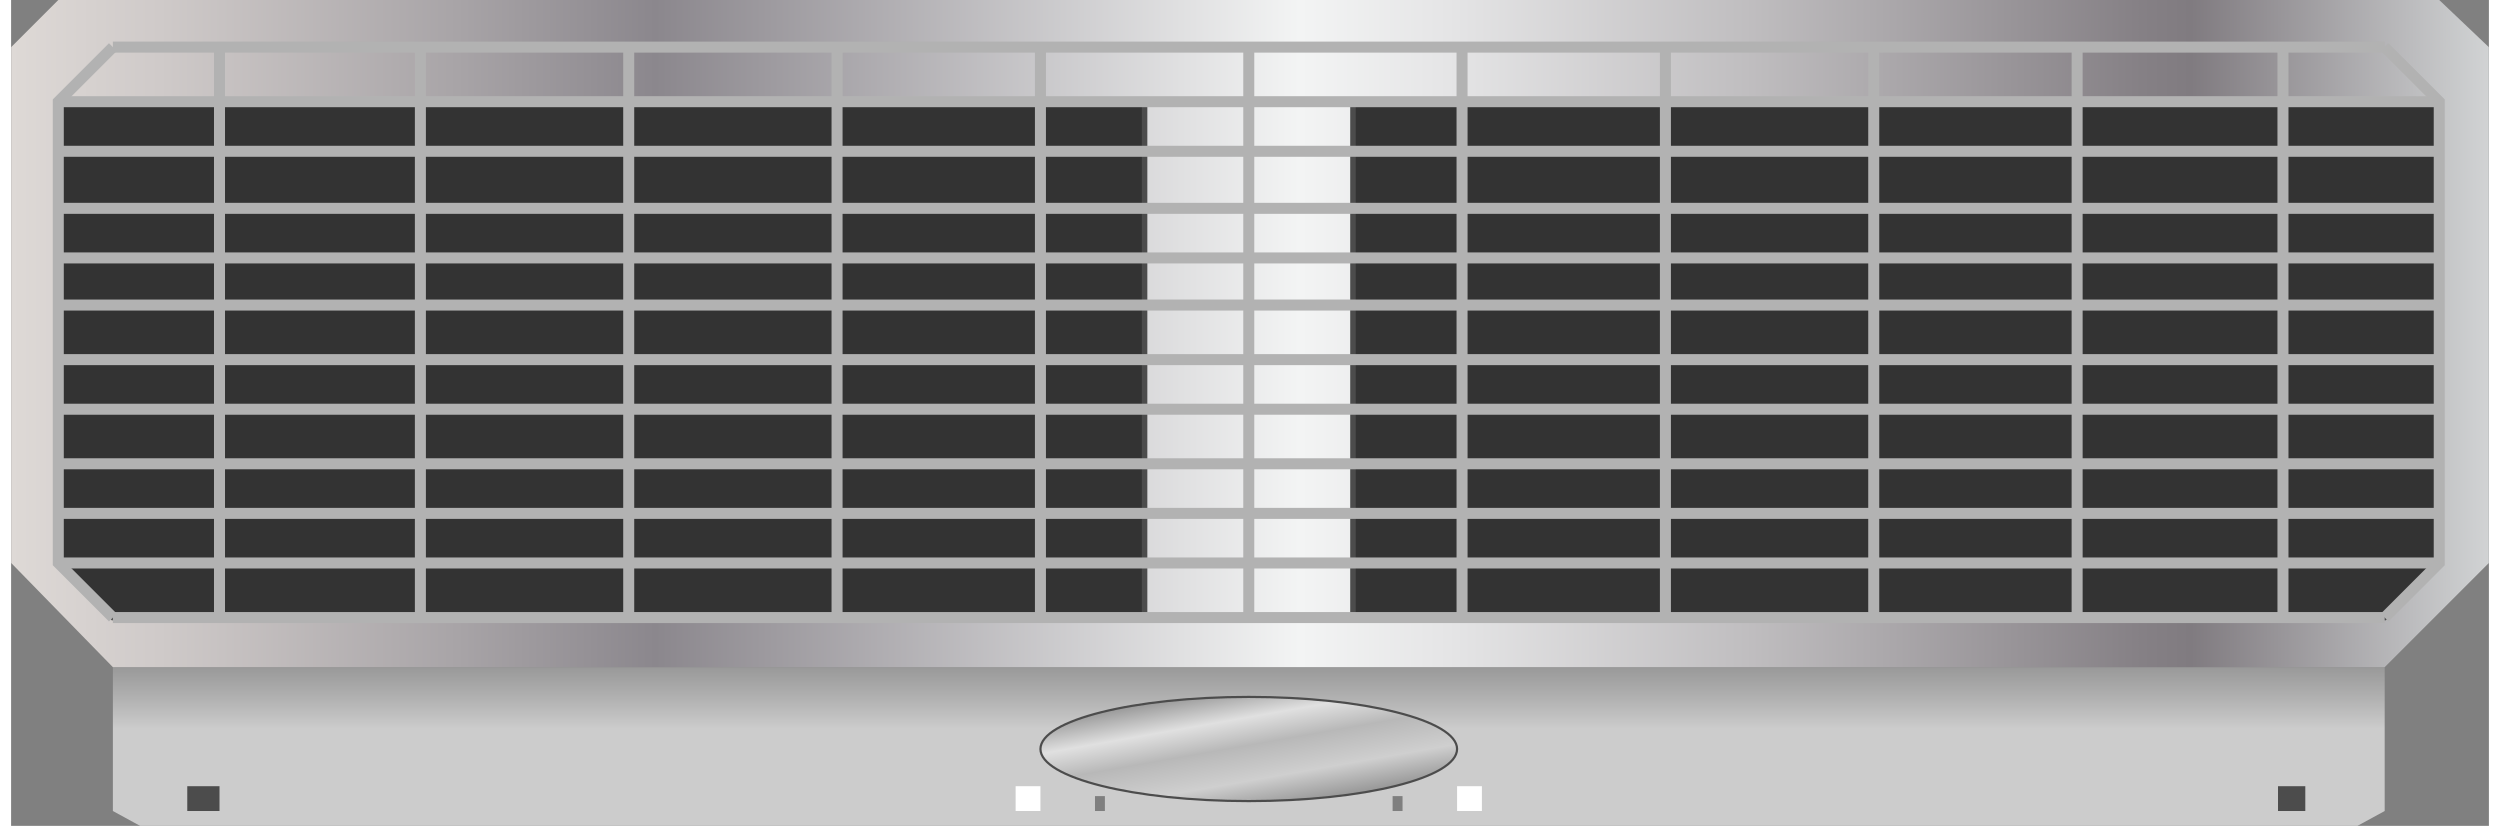 <svg version="1.1" xmlns="http://www.w3.org/2000/svg" xmlns:xlink="http://www.w3.org/1999/xlink" width="112px" height="37px" viewBox="0 0 112.5 37.498" enable-background="new 0 0 112.5 37.498" xml:space="preserve">
<rect x="0" y="0" width="112.5" height="37.498" fill="#808080" stroke="none"/>
<g id="Group_Air_Curtain">
	<linearGradient id="SVGID_1_" gradientUnits="userSpaceOnUse" x1="56.194" y1="37.498" x2="56.194" y2="30.291">
		<stop offset="0" style="stop-color:#CCCCCC" />
		<stop offset="0.61" style="stop-color:#CCCCCC" />
		<stop offset="0.82" style="stop-color:#AFAFAF" />
		<stop offset="1" style="stop-color:#999999" />
	</linearGradient>
	<path fill="url(#SVGID_1_)" d="M4.621,30.291h103.147v6.531l-1.239,0.676H5.859l-1.238-0.676V30.291z" />
	<linearGradient id="SVGID_2_" gradientUnits="userSpaceOnUse" x1="0.003" y1="15.145" x2="112.496" y2="15.145">
		<stop offset="0" style="stop-color:#E5E2DF" />
		<stop offset="0" style="stop-color:#DED9D6" />
		<stop offset="0.06" style="stop-color:#CFCAC9" />
		<stop offset="0.18" style="stop-color:#A8A4A7" />
		<stop offset="0.26" style="stop-color:#8B878D" />
		<stop offset="0.52" style="stop-color:#F3F4F4" />
		<stop offset="0.58" style="stop-color:#E5E5E6" />
		<stop offset="0.7" style="stop-color:#C0BEC0" />
		<stop offset="0.86" style="stop-color:#858085" />
		<stop offset="0.88" style="stop-color:#807B80" />
		<stop offset="1" style="stop-color:#D1D3D4" />
		<stop offset="1" style="stop-color:#A7A9AC" />
	</linearGradient>
	<path fill="url(#SVGID_2_)" d="M4.621,30.291l-4.617-4.729V2.139L2.143,0h108.101l2.252,2.14v23.422l-4.729,4.729H4.621z" />
</g>
<g id="Group_Vent">
	<path fill="#333333" stroke="#4C4C4C" stroke-width="0.25" d="M107.768,28.039l2.477-2.478V4.617h-49.32v23.422H107.768z" />
	<path fill="#333333" stroke="#4C4C4C" stroke-width="0.25" d="M4.621,28.039l-2.478-2.478V4.617h49.321v23.422H4.621z" />
</g>
<g id="Group_Label">
	<linearGradient id="SVGID_3_" gradientUnits="userSpaceOnUse" x1="56.689" y1="36.814" x2="55.699" y2="31.201">
		<stop offset="0.01" style="stop-color:#999999" />
		<stop offset="0.25" style="stop-color:#CFCFCF" />
		<stop offset="0.53" style="stop-color:#B8B8B8" />
		<stop offset="0.75" style="stop-color:#E0E0E0" />
		<stop offset="1" style="stop-color:#999999" />
	</linearGradient>
	<ellipse fill="url(#SVGID_3_)" stroke="#4C4C4C" stroke-width="0.1" cx="56.194" cy="34.007" rx="9.458" ry="2.365" />
</g>
<g id="Group_Horizontal_Mesh">
	<path fill="none" stroke="#B2B2B2" stroke-width="0.5" d="M4.621,28.039h103.147" />
	<path fill="none" stroke="#B2B2B2" stroke-width="0.5" d="M2.143,25.561h108.101" />
	<path fill="none" stroke="#B2B2B2" stroke-width="0.5" d="M2.143,23.309h108.101" />
	<path fill="none" stroke="#B2B2B2" stroke-width="0.5" d="M2.143,21.057h108.101" />
	<path fill="none" stroke="#B2B2B2" stroke-width="0.5" d="M2.143,18.58h108.101" />
	<path fill="none" stroke="#B2B2B2" stroke-width="0.5" d="M2.143,16.328h108.101" />
	<path fill="none" stroke="#B2B2B2" stroke-width="0.5" d="M2.143,13.85h108.101" />
	<path fill="none" stroke="#B2B2B2" stroke-width="0.5" d="M2.143,11.711h108.101" />
	<path fill="none" stroke="#B2B2B2" stroke-width="0.5" d="M2.143,9.459h108.101" />
	<path fill="none" stroke="#B2B2B2" stroke-width="0.5" d="M2.143,6.869h108.101" />
	<path fill="none" stroke="#B2B2B2" stroke-width="0.5" d="M2.143,4.617h108.101" />
	<path fill="none" stroke="#B2B2B2" stroke-width="0.5" d="M4.621,2.139h103.147" />
</g>
<g id="Group_Vertical_Mesh">
	<path fill="none" stroke="#B2B2B2" stroke-width="0.5" d="M56.194,2.139v25.899" />
	<path fill="none" stroke="#B2B2B2" stroke-width="0.5" d="M46.735,2.139v25.899" />
	<path fill="none" stroke="#B2B2B2" stroke-width="0.5" d="M37.501,2.139v25.899" />
	<path fill="none" stroke="#B2B2B2" stroke-width="0.5" d="M28.042,2.139v25.899" />
	<path fill="none" stroke="#B2B2B2" stroke-width="0.5" d="M18.583,2.139v25.899" />
	<path fill="none" stroke="#B2B2B2" stroke-width="0.5" d="M9.462,2.139v25.899" />
	<path fill="none" stroke="#B2B2B2" stroke-width="0.5" d="M4.621,2.139L2.143,4.617v20.944l2.478,2.478" />
	<path fill="none" stroke="#B2B2B2" stroke-width="0.5" d="M65.878,2.139v25.899" />
	<path fill="none" stroke="#B2B2B2" stroke-width="0.5" d="M75.111,2.139v25.899" />
	<path fill="none" stroke="#B2B2B2" stroke-width="0.5" d="M84.57,2.139v25.899" />
	<path fill="none" stroke="#B2B2B2" stroke-width="0.5" d="M93.804,2.139v25.899" />
	<path fill="none" stroke="#B2B2B2" stroke-width="0.5" d="M103.15,2.139v25.899" />
	<path fill="none" stroke="#B2B2B2" stroke-width="0.5" d="M107.768,2.139l2.477,2.478v20.944l-2.477,2.478" />
</g>
<g id="Group_Bolts">
	<path fill="#FFFFFF" d="M65.652,35.696h1.127v1.126h-1.127V35.696z" />
	<path fill="#FFFFFF" d="M45.609,35.696h1.126v1.126h-1.126V35.696z" />
	<path fill="#7F7F7F" d="M49.212,36.146h0.45v0.676h-0.45V36.146z" />
	<path fill="#7F7F7F" d="M62.725,36.146h0.451v0.676h-0.451V36.146z" />
	<path fill="#4C4C4C" d="M7.999,35.696h1.464v1.126H7.999V35.696z" />
	<path fill="#4C4C4C" d="M102.925,35.696h1.239v1.126h-1.239V35.696z" />
</g>
</svg>